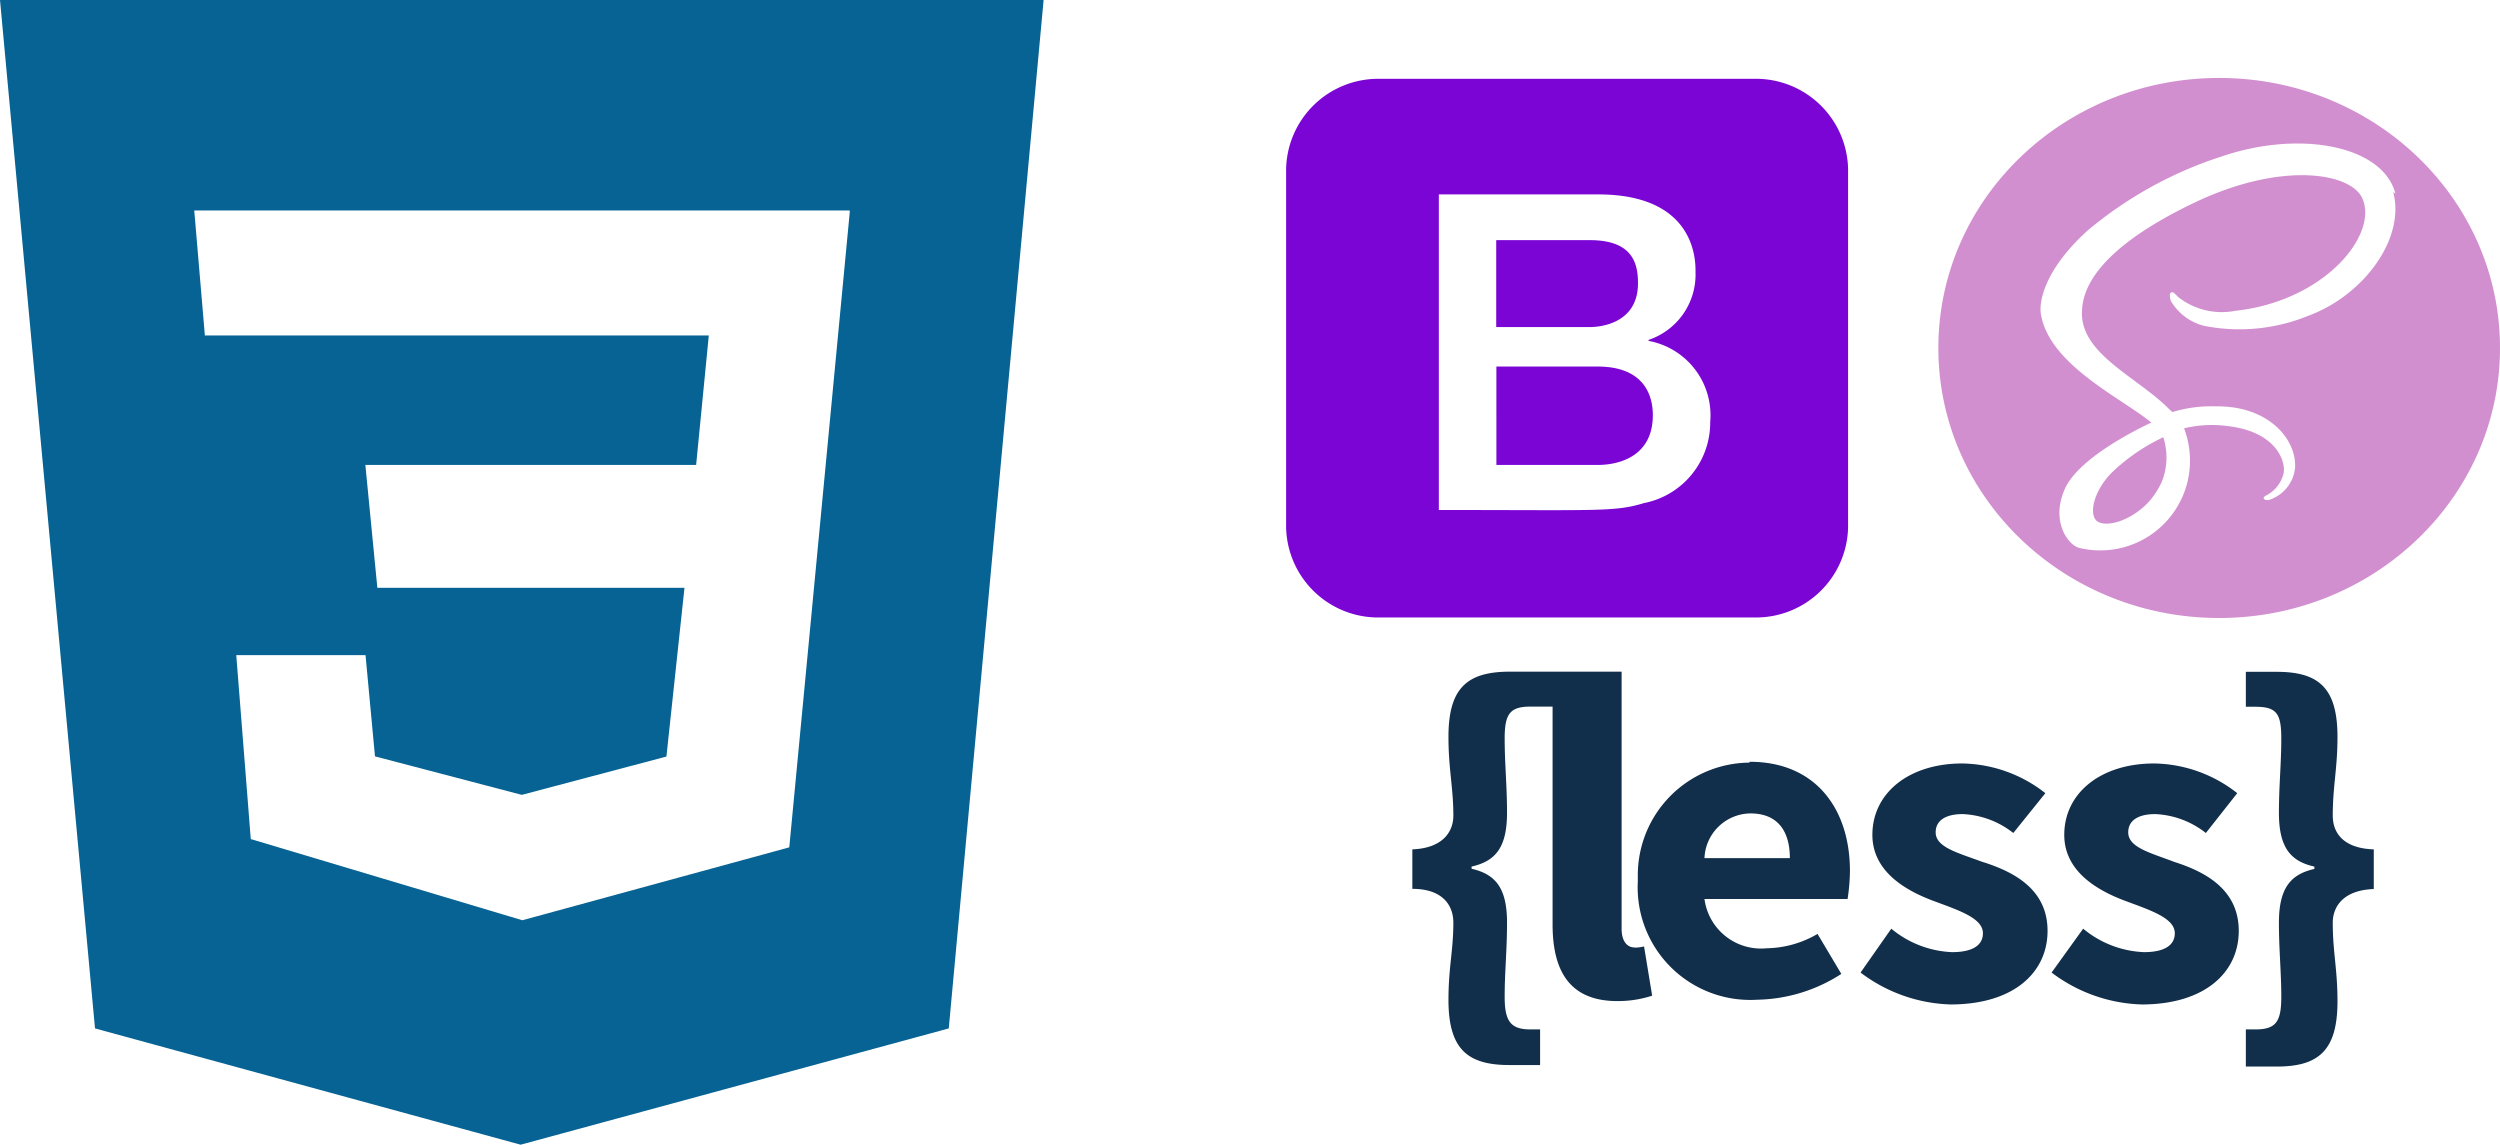 <svg xmlns="http://www.w3.org/2000/svg" viewBox="0 0 148.14 67.83"><defs><style>.cls-1{fill:#7b05d5;}.cls-2{fill:#d28fd0;}.cls-3{fill:#112e4a;}.cls-4{fill:#066394;}</style></defs><g id="Capa_2" data-name="Capa 2"><g id="html_items"><path id="Icon_awesome-bootstrap" data-name="Icon awesome-bootstrap" class="cls-1" d="M97.94,24.6c0,3-3,2.95-3.27,2.95h-6V21.72h6C97.84,21.72,97.94,24,97.94,24.6Zm-3.73-5.22c.05,0,2.85.07,2.85-2.59,0-1.11-.26-2.56-2.85-2.56H88.66v5.15ZM109.51,10V31.26A5.46,5.46,0,0,1,104,36.59H81.76a5.46,5.46,0,0,1-5.55-5.33V10a5.46,5.46,0,0,1,5.55-5.33H104A5.46,5.46,0,0,1,109.51,10ZM101.34,25a4.48,4.48,0,0,0-3.65-4.8v-.06a4.08,4.08,0,0,0,2.78-4c0-.5.15-4.62-5.77-4.62H85.26V30.22c9.53,0,10.4.12,12.16-.41A4.86,4.86,0,0,0,101.34,25Z"/><path id="Icon_simple-sass" data-name="Icon simple-sass" class="cls-2" d="M131.5,4.62c9.19,0,16.64,7.16,16.64,16s-7.45,16-16.64,16-16.64-7.15-16.64-16S122.31,4.62,131.5,4.62Zm-3.31,21.3a3.87,3.87,0,0,1,0,2.38l-.09.24a1.63,1.63,0,0,1-.11.23,4.34,4.34,0,0,1-.77,1.08c-1,1-2.32,1.39-2.9,1.07s-.31-1.78.81-2.91A11.36,11.36,0,0,1,128,26h0l.15-.08Zm13.75-14.46c-.76-2.84-5.66-3.77-10.29-2.19a23.69,23.69,0,0,0-7.9,4.35c-2.56,2.29-3,4.29-2.79,5.12.59,2.94,4.79,4.87,6.52,6.3h0c-.51.24-4.24,2-5.11,3.9s.14,3.35.85,3.53a5.32,5.32,0,0,0,6.41-3.95,5.43,5.43,0,0,0-.21-3.14,7,7,0,0,1,2.53-.14c2.92.32,3.5,2.08,3.37,2.8a2,2,0,0,1-.93,1.26c-.21.11-.27.16-.25.23s.12.12.29.1A2.23,2.23,0,0,0,136,27.68c.06-1.72-1.64-3.64-4.68-3.6a7.88,7.88,0,0,0-2.6.34.67.67,0,0,0-.15-.14c-1.87-1.93-5.34-3.29-5.2-5.86.05-.94.4-3.42,6.66-6.41,5.14-2.46,9.24-1.78,9.94-.28,1,2.13-2.18,6.11-7.53,6.69a4.17,4.17,0,0,1-3.37-.82c-.29-.3-.33-.32-.43-.26s-.06.34,0,.5a3.2,3.2,0,0,0,1.93,1.46,10.77,10.77,0,0,0,6.24-.6c3.23-1.2,5.74-4.54,5-7.33l.11.09Z"/><path id="Icon_awesome-less" data-name="Icon awesome-less" class="cls-3" d="M138.23,48.34c0-1.76.28-2.79.28-4.67,0-2.92-1.12-3.86-3.6-3.86h-1.83v2.07h.56c1.27,0,1.54.4,1.54,1.89s-.14,2.78-.14,4.4c0,2.06.7,2.87,2.1,3.18v.14c-1.4.32-2.1,1.12-2.1,3.19,0,1.61.14,2.92.14,4.4S134.85,61,133.64,61v0h-.56V63.2h1.83c2.47,0,3.6-.94,3.6-3.86,0-1.93-.28-2.92-.28-4.66,0-.94.6-1.93,2.43-2V50.33c-1.83-.06-2.43-1-2.43-2Zm-9.4,2.73c-1.41-.54-2.72-.85-2.72-1.75,0-.68.56-1.08,1.6-1.08a5.19,5.19,0,0,1,3,1.12L132.57,47a8.14,8.14,0,0,0-4.92-1.76c-3.18,0-5.33,1.76-5.33,4.23,0,2.19,2,3.32,3.69,3.94,1.45.54,2.86,1,2.86,1.89,0,.68-.56,1.12-1.83,1.12a6,6,0,0,1-3.6-1.39l-1.87,2.6a9.29,9.29,0,0,0,5.34,1.89c3.73,0,5.75-1.89,5.75-4.36S130.65,51.65,128.83,51.07Zm-32,5.07c-.33,0-.74-.27-.74-1.11V39.8H89.48c-2.52,0-3.65.94-3.65,3.86,0,1.93.29,3,.29,4.67,0,.94-.61,1.93-2.43,2v2.34c1.82,0,2.43,1,2.43,2,0,1.66-.29,2.65-.29,4.58,0,2.92,1.13,3.86,3.61,3.86h1.82V61H90.7c-1.16,0-1.54-.45-1.54-1.93s.14-2.74.14-4.4c0-2.07-.7-2.87-2.1-3.19v-.13c1.41-.32,2.1-1.12,2.1-3.19,0-1.61-.14-2.92-.14-4.4s.33-1.89,1.54-1.89H92V54.78c0,2.74,1,4.54,3.84,4.54A6.53,6.53,0,0,0,97.9,59l-.48-2.92a2,2,0,0,1-.55.07Zm20.63-5.07c-1.45-.54-2.76-.86-2.76-1.75,0-.68.56-1.08,1.6-1.08a5.19,5.19,0,0,1,3,1.12L121.2,47a8.16,8.16,0,0,0-4.92-1.76c-3.18,0-5.33,1.76-5.33,4.23,0,2.19,2,3.32,3.69,3.94,1.45.54,2.86,1,2.86,1.89,0,.68-.56,1.12-1.83,1.12a6,6,0,0,1-3.6-1.39l-1.82,2.6a9.26,9.26,0,0,0,5.33,1.89c3.74,0,5.75-1.89,5.75-4.36s-2-3.5-3.83-4.08Zm-13.8-5.88a6.67,6.67,0,0,0-6.61,6.72c0,.11,0,.22,0,.33a6.67,6.67,0,0,0,7.06,7,9.48,9.48,0,0,0,5-1.53l-1.41-2.37a6.13,6.13,0,0,1-3,.85,3.38,3.38,0,0,1-3.7-2.92h8.48a11.5,11.5,0,0,0,.14-1.66c0-3.64-2-6.47-5.94-6.47ZM101,50.85a2.76,2.76,0,0,1,2.72-2.65c1.68,0,2.34,1.12,2.34,2.65Z"/><path id="Icon_simple-css3" data-name="Icon simple-css3" class="cls-4" d="M0,0H61.84L56.22,60.94,30.85,67.83,5.63,60.94ZM50.33,12.47H11.51l.63,7.41H42l-.75,7.67H21.65l.71,7.28h18.2l-1.07,10-8.57,2.27-8.7-2.28-.56-6H14l.86,10.9,16.09,4.81,15.82-4.32,3.59-37.71Z"/></g></g></svg>